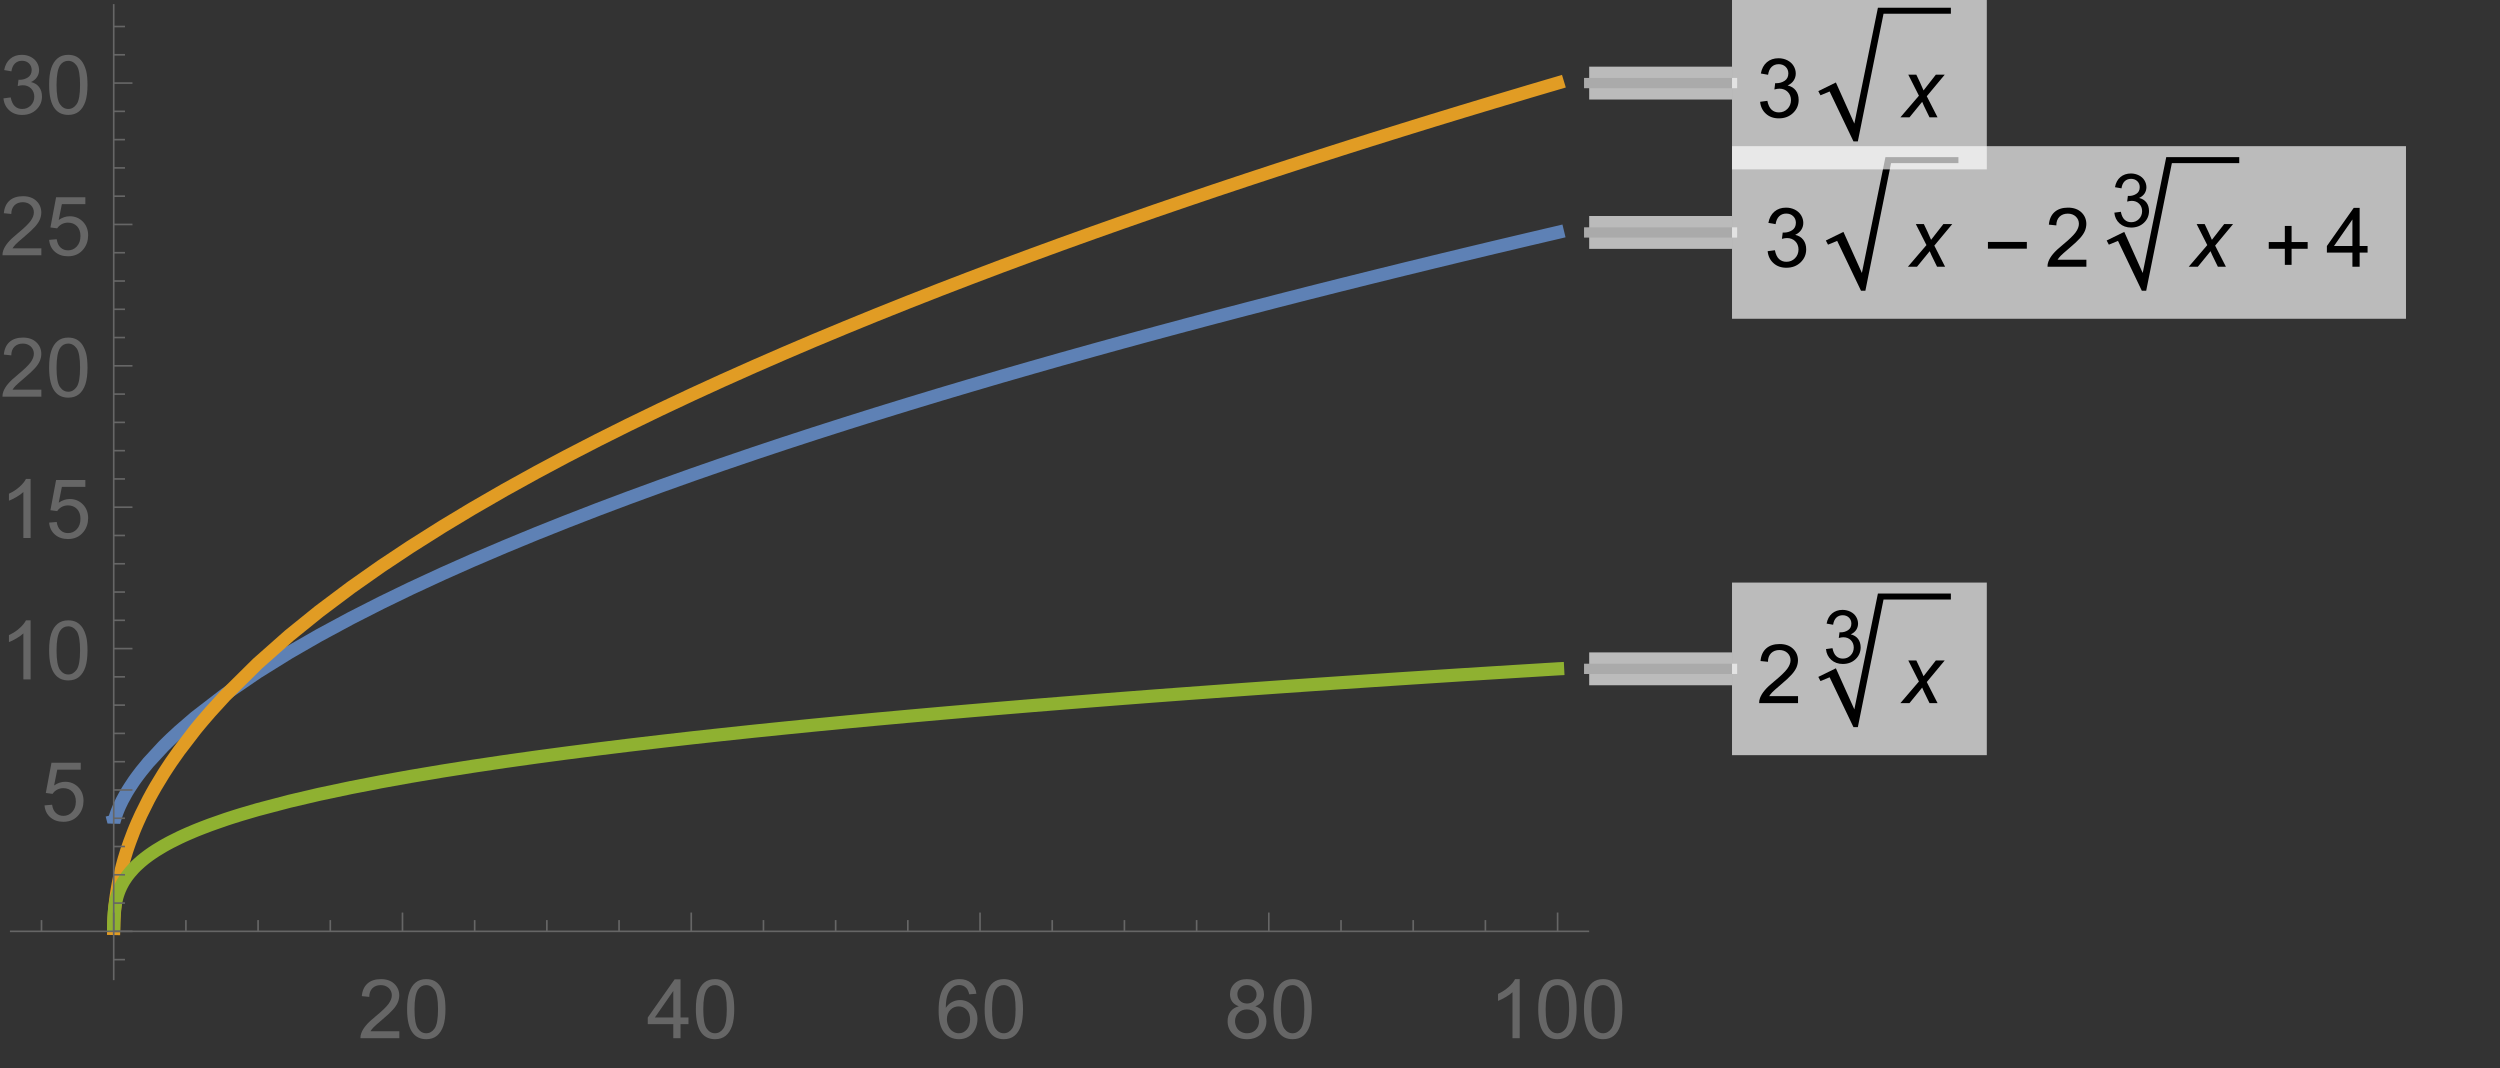 <?xml version="1.0" encoding="UTF-8"?>
<svg xmlns="http://www.w3.org/2000/svg" xmlns:xlink="http://www.w3.org/1999/xlink" width="365pt" height="156pt" viewBox="0 0 365 156" version="1.1">
<rect x="0" y="0" width="365" height="156" fill="#333333" stroke="none"/>
<defs>
<g>
<symbol overflow="visible" id="glyph0-0">
<path style="stroke:none;" d="M 1.5 0 L 1.5 -7.5 L 7.5 -7.5 L 7.5 0 Z M 1.688 -0.188 L 7.312 -0.188 L 7.312 -7.312 L 1.688 -7.312 Z M 1.688 -0.188 "/>
</symbol>
<symbol overflow="visible" id="glyph0-1">
<path style="stroke:none;" d="M 0.504 -2.266 L 1.559 -2.406 C 1.68 -1.809 1.883 -1.379 2.176 -1.113 C 2.465 -0.848 2.82 -0.715 3.242 -0.719 C 3.734 -0.715 4.152 -0.887 4.496 -1.234 C 4.832 -1.574 5.004 -2 5.008 -2.516 C 5.004 -2.996 4.848 -3.395 4.535 -3.711 C 4.219 -4.023 3.816 -4.184 3.328 -4.184 C 3.129 -4.184 2.879 -4.145 2.586 -4.066 L 2.703 -4.992 C 2.766 -4.984 2.824 -4.98 2.871 -4.98 C 3.32 -4.98 3.723 -5.098 4.086 -5.332 C 4.441 -5.566 4.621 -5.926 4.625 -6.414 C 4.621 -6.801 4.492 -7.121 4.23 -7.375 C 3.965 -7.629 3.625 -7.758 3.219 -7.758 C 2.805 -7.758 2.465 -7.629 2.191 -7.371 C 1.918 -7.113 1.742 -6.727 1.664 -6.211 L 0.609 -6.398 C 0.738 -7.105 1.031 -7.652 1.488 -8.043 C 1.941 -8.43 2.508 -8.625 3.195 -8.625 C 3.66 -8.625 4.094 -8.523 4.488 -8.324 C 4.879 -8.121 5.18 -7.848 5.391 -7.5 C 5.602 -7.148 5.707 -6.777 5.707 -6.391 C 5.707 -6.02 5.605 -5.684 5.406 -5.379 C 5.207 -5.074 4.914 -4.832 4.523 -4.652 C 5.031 -4.535 5.426 -4.289 5.707 -3.922 C 5.988 -3.547 6.129 -3.086 6.129 -2.539 C 6.129 -1.785 5.855 -1.148 5.309 -0.629 C 4.762 -0.105 4.07 0.152 3.234 0.152 C 2.477 0.152 1.848 -0.07 1.355 -0.52 C 0.855 -0.969 0.574 -1.551 0.504 -2.266 Z M 0.504 -2.266 "/>
</symbol>
<symbol overflow="visible" id="glyph0-2">
<path style="stroke:none;" d="M 6.039 -1.016 L 6.039 0 L 0.363 0 C 0.355 -0.254 0.395 -0.496 0.484 -0.734 C 0.629 -1.117 0.859 -1.5 1.18 -1.875 C 1.492 -2.25 1.953 -2.684 2.562 -3.176 C 3.492 -3.941 4.125 -4.547 4.453 -4.992 C 4.781 -5.438 4.945 -5.859 4.945 -6.266 C 4.945 -6.68 4.793 -7.031 4.496 -7.32 C 4.191 -7.602 3.805 -7.746 3.328 -7.75 C 2.82 -7.746 2.414 -7.594 2.109 -7.293 C 1.805 -6.984 1.648 -6.562 1.648 -6.031 L 0.562 -6.141 C 0.633 -6.945 0.91 -7.559 1.398 -7.988 C 1.879 -8.41 2.531 -8.625 3.352 -8.625 C 4.172 -8.625 4.824 -8.395 5.309 -7.938 C 5.789 -7.48 6.027 -6.914 6.031 -6.242 C 6.027 -5.895 5.957 -5.559 5.82 -5.227 C 5.676 -4.891 5.441 -4.539 5.117 -4.176 C 4.789 -3.805 4.25 -3.301 3.492 -2.664 C 2.859 -2.129 2.453 -1.77 2.273 -1.582 C 2.094 -1.395 1.945 -1.203 1.828 -1.016 Z M 6.039 -1.016 "/>
</symbol>
<symbol overflow="visible" id="glyph0-3">
<path style="stroke:none;" d="M 3.879 0 L 3.879 -2.055 L 0.152 -2.055 L 0.152 -3.023 L 4.07 -8.59 L 4.934 -8.59 L 4.934 -3.023 L 6.094 -3.023 L 6.094 -2.055 L 4.934 -2.055 L 4.934 0 Z M 3.879 -3.023 L 3.879 -6.898 L 1.188 -3.023 Z M 3.879 -3.023 "/>
</symbol>
<symbol overflow="visible" id="glyph0-4">
<path style="stroke:none;" d="M 0.5 -4.234 C 0.496 -5.246 0.602 -6.062 0.812 -6.688 C 1.02 -7.305 1.328 -7.785 1.742 -8.121 C 2.148 -8.457 2.668 -8.625 3.297 -8.625 C 3.758 -8.625 4.164 -8.531 4.512 -8.348 C 4.855 -8.16 5.141 -7.891 5.371 -7.543 C 5.594 -7.191 5.773 -6.766 5.906 -6.266 C 6.035 -5.762 6.098 -5.086 6.102 -4.234 C 6.098 -3.227 5.996 -2.414 5.789 -1.797 C 5.578 -1.176 5.266 -0.695 4.859 -0.359 C 4.445 -0.02 3.926 0.145 3.297 0.148 C 2.465 0.145 1.816 -0.148 1.348 -0.742 C 0.781 -1.457 0.496 -2.621 0.5 -4.234 Z M 1.582 -4.234 C 1.582 -2.824 1.746 -1.887 2.074 -1.418 C 2.402 -0.949 2.809 -0.715 3.297 -0.719 C 3.777 -0.715 4.184 -0.949 4.52 -1.422 C 4.848 -1.887 5.016 -2.824 5.016 -4.234 C 5.016 -5.648 4.848 -6.59 4.52 -7.055 C 4.184 -7.516 3.773 -7.746 3.289 -7.75 C 2.801 -7.746 2.414 -7.543 2.125 -7.137 C 1.762 -6.613 1.582 -5.645 1.582 -4.234 Z M 1.582 -4.234 "/>
</symbol>
<symbol overflow="visible" id="glyph0-5">
<path style="stroke:none;" d="M 5.969 -6.484 L 4.922 -6.406 C 4.828 -6.812 4.695 -7.113 4.523 -7.305 C 4.234 -7.605 3.883 -7.758 3.469 -7.758 C 3.133 -7.758 2.836 -7.664 2.586 -7.477 C 2.25 -7.234 1.988 -6.879 1.797 -6.414 C 1.605 -5.949 1.508 -5.289 1.5 -4.43 C 1.754 -4.812 2.062 -5.098 2.434 -5.289 C 2.797 -5.473 3.184 -5.566 3.586 -5.57 C 4.289 -5.566 4.887 -5.309 5.383 -4.793 C 5.875 -4.277 6.121 -3.609 6.125 -2.789 C 6.121 -2.25 6.004 -1.746 5.773 -1.285 C 5.539 -0.82 5.223 -0.469 4.816 -0.223 C 4.41 0.023 3.949 0.145 3.434 0.148 C 2.555 0.145 1.836 -0.176 1.285 -0.82 C 0.727 -1.469 0.449 -2.535 0.453 -4.02 C 0.449 -5.676 0.758 -6.883 1.371 -7.641 C 1.902 -8.297 2.621 -8.625 3.531 -8.625 C 4.207 -8.625 4.762 -8.434 5.195 -8.055 C 5.625 -7.676 5.883 -7.152 5.969 -6.484 Z M 1.664 -2.781 C 1.664 -2.418 1.738 -2.07 1.895 -1.738 C 2.043 -1.406 2.262 -1.152 2.543 -0.98 C 2.82 -0.801 3.109 -0.715 3.414 -0.719 C 3.859 -0.715 4.242 -0.895 4.566 -1.258 C 4.883 -1.613 5.043 -2.102 5.047 -2.727 C 5.043 -3.316 4.887 -3.785 4.57 -4.129 C 4.25 -4.469 3.852 -4.641 3.375 -4.641 C 2.898 -4.641 2.492 -4.469 2.16 -4.129 C 1.828 -3.785 1.664 -3.336 1.664 -2.781 Z M 1.664 -2.781 "/>
</symbol>
<symbol overflow="visible" id="glyph0-6">
<path style="stroke:none;" d="M 2.121 -4.656 C 1.684 -4.816 1.359 -5.047 1.148 -5.344 C 0.938 -5.641 0.832 -5.996 0.832 -6.41 C 0.832 -7.035 1.055 -7.559 1.504 -7.984 C 1.953 -8.41 2.551 -8.625 3.297 -8.625 C 4.043 -8.625 4.648 -8.406 5.109 -7.973 C 5.566 -7.535 5.793 -7.004 5.797 -6.383 C 5.793 -5.977 5.688 -5.629 5.48 -5.34 C 5.27 -5.043 4.953 -4.816 4.531 -4.656 C 5.055 -4.48 5.457 -4.203 5.734 -3.824 C 6.008 -3.438 6.145 -2.98 6.148 -2.453 C 6.145 -1.715 5.887 -1.098 5.367 -0.602 C 4.844 -0.102 4.16 0.145 3.316 0.148 C 2.469 0.145 1.785 -0.102 1.266 -0.605 C 0.742 -1.105 0.48 -1.734 0.484 -2.484 C 0.48 -3.039 0.621 -3.504 0.91 -3.887 C 1.191 -4.262 1.598 -4.52 2.121 -4.656 Z M 1.91 -6.445 C 1.91 -6.039 2.039 -5.707 2.301 -5.449 C 2.562 -5.191 2.902 -5.062 3.32 -5.062 C 3.723 -5.062 4.055 -5.188 4.32 -5.445 C 4.578 -5.695 4.711 -6.012 4.711 -6.387 C 4.711 -6.773 4.574 -7.098 4.309 -7.363 C 4.035 -7.625 3.703 -7.758 3.312 -7.758 C 2.906 -7.758 2.574 -7.629 2.309 -7.371 C 2.043 -7.113 1.91 -6.805 1.91 -6.445 Z M 1.57 -2.477 C 1.57 -2.176 1.641 -1.887 1.785 -1.605 C 1.926 -1.324 2.137 -1.105 2.422 -0.949 C 2.699 -0.793 3.004 -0.715 3.328 -0.719 C 3.832 -0.715 4.246 -0.879 4.578 -1.207 C 4.902 -1.531 5.066 -1.941 5.07 -2.445 C 5.066 -2.945 4.898 -3.367 4.562 -3.703 C 4.223 -4.035 3.801 -4.199 3.293 -4.203 C 2.793 -4.199 2.379 -4.035 2.059 -3.711 C 1.73 -3.379 1.57 -2.969 1.57 -2.477 Z M 1.57 -2.477 "/>
</symbol>
<symbol overflow="visible" id="glyph0-7">
<path style="stroke:none;" d="M 4.469 0 L 3.414 0 L 3.414 -6.719 C 3.16 -6.477 2.828 -6.234 2.414 -5.996 C 2 -5.75 1.629 -5.57 1.305 -5.449 L 1.305 -6.469 C 1.895 -6.742 2.41 -7.078 2.852 -7.477 C 3.293 -7.871 3.605 -8.254 3.789 -8.625 L 4.469 -8.625 Z M 4.469 0 "/>
</symbol>
<symbol overflow="visible" id="glyph0-8">
<path style="stroke:none;" d="M 0.5 -2.25 L 1.605 -2.344 C 1.684 -1.805 1.871 -1.398 2.176 -1.125 C 2.473 -0.852 2.836 -0.715 3.258 -0.719 C 3.766 -0.715 4.195 -0.906 4.547 -1.293 C 4.898 -1.672 5.074 -2.18 5.074 -2.82 C 5.074 -3.414 4.902 -3.891 4.566 -4.242 C 4.227 -4.59 3.785 -4.762 3.242 -4.766 C 2.898 -4.762 2.594 -4.684 2.32 -4.531 C 2.047 -4.375 1.832 -4.176 1.676 -3.93 L 0.688 -4.062 L 1.516 -8.473 L 5.789 -8.473 L 5.789 -7.465 L 2.359 -7.465 L 1.898 -5.156 C 2.414 -5.516 2.953 -5.695 3.523 -5.695 C 4.27 -5.695 4.902 -5.434 5.422 -4.914 C 5.934 -4.395 6.191 -3.727 6.195 -2.914 C 6.191 -2.133 5.965 -1.461 5.516 -0.898 C 4.961 -0.199 4.211 0.145 3.258 0.148 C 2.477 0.145 1.836 -0.07 1.344 -0.508 C 0.844 -0.941 0.562 -1.523 0.5 -2.25 Z M 0.5 -2.25 "/>
</symbol>
<symbol overflow="visible" id="glyph1-0">
<path style="stroke:none;" d="M 1.5 0 L 1.5 -7.5 L 7.5 -7.5 L 7.5 0 Z M 1.688 -0.188 L 7.312 -0.188 L 7.312 -7.312 L 1.688 -7.312 Z M 1.688 -0.188 "/>
</symbol>
<symbol overflow="visible" id="glyph1-1">
<path style="stroke:none;" d="M -0.016 0 L 2.688 -3.156 L 1.137 -6.223 L 2.309 -6.223 L 2.836 -5.117 C 3.031 -4.695 3.207 -4.301 3.363 -3.926 L 5.156 -6.223 L 6.453 -6.223 L 3.836 -3.078 L 5.406 0 L 4.234 0 L 3.617 -1.266 C 3.477 -1.535 3.328 -1.867 3.164 -2.266 L 1.312 0 Z M -0.016 0 "/>
</symbol>
<symbol overflow="visible" id="glyph2-0">
<path style="stroke:none;" d="M 0.75 0 L 0.75 -9.598 L 5.25 -9.598 L 5.25 0 Z M 1.5 -0.75 L 4.5 -0.75 L 4.5 -8.848 L 1.5 -8.848 Z M 1.5 -0.75 "/>
</symbol>
<symbol overflow="visible" id="glyph2-1">
<path style="stroke:none;" d="M 6.344 -2.633 L 0.664 -2.633 L 0.664 -3.617 L 6.344 -3.617 Z M 6.344 -2.633 "/>
</symbol>
<symbol overflow="visible" id="glyph2-2">
<path style="stroke:none;" d="M 6.344 -2.617 L 3.996 -2.617 L 3.996 -0.27 L 3.012 -0.27 L 3.012 -2.617 L 0.664 -2.617 L 0.664 -3.602 L 3.012 -3.602 L 3.012 -5.953 L 3.996 -5.953 L 3.996 -3.602 L 6.344 -3.602 Z M 6.344 -2.617 "/>
</symbol>
<symbol overflow="visible" id="glyph3-0">
<path style="stroke:none;" d="M 1.352 0 L 1.352 -6.75 L 6.75 -6.75 L 6.75 0 Z M 1.52 -0.168 L 6.582 -0.168 L 6.582 -6.582 L 1.52 -6.582 Z M 1.52 -0.168 "/>
</symbol>
<symbol overflow="visible" id="glyph3-1">
<path style="stroke:none;" d="M 0.453 -2.039 L 1.402 -2.168 C 1.508 -1.629 1.695 -1.238 1.957 -1.004 C 2.219 -0.762 2.539 -0.645 2.918 -0.648 C 3.363 -0.645 3.738 -0.801 4.047 -1.113 C 4.352 -1.422 4.504 -1.805 4.508 -2.262 C 4.504 -2.699 4.363 -3.059 4.082 -3.34 C 3.797 -3.621 3.434 -3.762 2.996 -3.766 C 2.812 -3.762 2.59 -3.727 2.324 -3.66 L 2.43 -4.492 C 2.492 -4.48 2.543 -4.477 2.582 -4.48 C 2.984 -4.477 3.348 -4.582 3.676 -4.797 C 3.996 -5.004 4.16 -5.328 4.16 -5.773 C 4.16 -6.117 4.039 -6.406 3.805 -6.637 C 3.566 -6.863 3.266 -6.977 2.895 -6.98 C 2.523 -6.977 2.215 -6.863 1.969 -6.633 C 1.723 -6.398 1.562 -6.051 1.496 -5.59 L 0.547 -5.758 C 0.66 -6.395 0.926 -6.887 1.34 -7.238 C 1.75 -7.582 2.262 -7.758 2.875 -7.762 C 3.293 -7.758 3.68 -7.668 4.039 -7.488 C 4.391 -7.309 4.664 -7.062 4.852 -6.75 C 5.039 -6.438 5.133 -6.105 5.137 -5.754 C 5.133 -5.418 5.043 -5.113 4.867 -4.84 C 4.684 -4.566 4.418 -4.348 4.07 -4.188 C 4.527 -4.078 4.883 -3.859 5.137 -3.527 C 5.387 -3.195 5.512 -2.781 5.516 -2.285 C 5.512 -1.605 5.266 -1.031 4.777 -0.566 C 4.281 -0.098 3.66 0.133 2.91 0.137 C 2.23 0.133 1.668 -0.066 1.219 -0.469 C 0.77 -0.871 0.512 -1.395 0.453 -2.039 Z M 0.453 -2.039 "/>
</symbol>
</g>
</defs>
<g id="surface16">
<path style="fill:none;stroke-width:1.92;stroke-linecap:square;stroke-linejoin:miter;stroke:rgb(36.841%,50.677%,70.979%);stroke-opacity:1;stroke-miterlimit:3.25;" d="M 95.602 125.906 L 95.625 125.996 L 95.695 125.773 L 95.766 125.535 L 95.832 125.309 L 95.902 125.098 L 96.039 124.707 L 96.109 124.523 L 96.176 124.348 L 96.312 124.012 L 96.383 123.852 L 96.449 123.695 L 96.59 123.398 L 96.863 122.836 L 97.414 121.828 L 97.48 121.711 L 97.551 121.594 L 97.688 121.367 L 97.965 120.93 L 98.512 120.102 L 98.578 120.004 L 98.648 119.91 L 98.781 119.719 L 99.051 119.348 L 99.59 118.637 L 100.668 117.32 L 102.824 114.984 L 102.898 114.91 L 102.969 114.836 L 103.117 114.691 L 103.41 114.402 L 103.992 113.836 L 105.164 112.754 L 107.5 110.738 L 111.867 107.375 L 116.598 104.141 L 121.242 101.258 L 125.574 98.766 L 130.273 96.234 L 134.656 94.004 L 138.957 91.918 L 143.621 89.758 L 147.973 87.824 L 152.691 85.809 L 157.324 83.895 L 161.645 82.172 L 166.328 80.355 L 170.699 78.711 L 175.441 76.973 L 180.09 75.312 L 184.43 73.801 L 189.137 72.195 L 193.531 70.73 L 197.836 69.324 L 202.512 67.828 L 206.871 66.457 L 211.598 65 L 216.234 63.594 L 220.562 62.305 L 225.254 60.926 L 229.637 59.664 L 233.93 58.441 L 238.59 57.137 L 242.938 55.934 L 247.652 54.652 L 252.051 53.469 L 256.367 52.324 L 261.047 51.098 L 265.414 49.965 L 270.148 48.754 L 274.797 47.582 L 279.133 46.5 L 283.832 45.34 L 288.223 44.266 L 292.523 43.227 L 297.191 42.109 L 301.547 41.078 L 301.621 41.062 L 301.699 41.043 L 301.852 41.008 L 302.152 40.934 L 302.762 40.793 L 303.977 40.508 L 304.055 40.488 L 304.129 40.473 L 304.281 40.438 L 304.586 40.363 L 305.191 40.223 L 305.27 40.203 L 305.344 40.188 L 305.801 40.082 L 305.875 40.062 L 305.953 40.047 L 306.105 40.008 L 306.18 39.992 L 306.258 39.973 L 306.332 39.957 L 306.41 39.938 " transform="matrix(1,0,0,1,-79,-6)"/>
<path style="fill:none;stroke-width:1.92;stroke-linecap:square;stroke-linejoin:miter;stroke:rgb(88.071%,61.104%,14.204%);stroke-opacity:1;stroke-miterlimit:3.25;" d="M 95.602 141.559 L 95.625 140.59 L 95.695 139.344 L 95.766 138.523 L 95.832 137.863 L 95.902 137.293 L 95.969 136.789 L 96.039 136.324 L 96.109 135.898 L 96.176 135.5 L 96.312 134.77 L 96.383 134.43 L 96.449 134.105 L 96.59 133.496 L 96.863 132.387 L 96.934 132.133 L 97 131.879 L 97.137 131.398 L 97.414 130.492 L 97.48 130.273 L 97.688 129.652 L 97.965 128.863 L 98.512 127.418 L 98.578 127.25 L 98.648 127.086 L 98.781 126.762 L 99.051 126.129 L 99.59 124.938 L 100.668 122.773 L 100.734 122.645 L 100.805 122.52 L 100.938 122.27 L 101.207 121.777 L 101.746 120.828 L 102.824 119.051 L 102.898 118.934 L 102.969 118.82 L 103.117 118.59 L 103.41 118.141 L 103.992 117.262 L 105.164 115.598 L 107.5 112.551 L 107.57 112.465 L 107.637 112.379 L 107.773 112.215 L 108.047 111.883 L 108.594 111.23 L 109.684 109.965 L 111.867 107.574 L 116.598 102.891 L 121.242 98.781 L 125.574 95.277 L 130.273 91.75 L 134.656 88.668 L 138.957 85.812 L 143.621 82.867 L 147.973 80.246 L 152.691 77.523 L 157.324 74.961 L 161.645 72.656 L 166.328 70.238 L 170.699 68.055 L 175.441 65.758 L 180.09 63.57 L 184.43 61.582 L 189.137 59.48 L 193.531 57.566 L 197.836 55.727 L 202.512 53.781 L 206.871 52 L 211.598 50.109 L 216.234 48.289 L 220.562 46.625 L 225.254 44.848 L 229.637 43.223 L 233.93 41.652 L 238.59 39.977 L 242.938 38.438 L 247.652 36.793 L 252.051 35.285 L 256.367 33.82 L 261.047 32.258 L 265.414 30.82 L 270.148 29.281 L 274.797 27.793 L 279.133 26.418 L 283.832 24.949 L 288.223 23.59 L 292.523 22.277 L 297.191 20.867 L 301.547 19.566 L 301.621 19.543 L 301.699 19.52 L 301.852 19.477 L 302.152 19.383 L 302.762 19.203 L 303.977 18.844 L 304.055 18.824 L 304.129 18.801 L 304.281 18.754 L 304.586 18.664 L 305.191 18.484 L 305.27 18.465 L 305.344 18.441 L 305.496 18.398 L 305.801 18.309 L 305.875 18.285 L 305.953 18.262 L 306.105 18.219 L 306.18 18.195 L 306.258 18.172 L 306.332 18.152 L 306.41 18.129 " transform="matrix(1,0,0,1,-79,-6)"/>
<path style="fill:none;stroke-width:1.92;stroke-linecap:square;stroke-linejoin:miter;stroke:rgb(56.017%,69.156%,19.489%);stroke-opacity:1;stroke-miterlimit:3.25;" d="M 95.602 141.113 L 95.625 140.059 L 95.695 139.035 L 95.766 138.453 L 95.832 138.016 L 95.902 137.66 L 95.969 137.352 L 96.039 137.082 L 96.109 136.84 L 96.176 136.617 L 96.312 136.223 L 96.383 136.043 L 96.449 135.875 L 96.59 135.562 L 96.656 135.418 L 96.727 135.277 L 96.863 135.016 L 96.934 134.891 L 97 134.77 L 97.137 134.543 L 97.414 134.125 L 97.48 134.027 L 97.551 133.93 L 97.688 133.746 L 97.965 133.398 L 98.512 132.781 L 98.578 132.711 L 98.648 132.641 L 98.781 132.504 L 99.051 132.246 L 99.59 131.762 L 99.656 131.707 L 99.727 131.648 L 99.859 131.539 L 100.129 131.32 L 100.668 130.914 L 100.734 130.867 L 100.805 130.816 L 100.938 130.723 L 101.207 130.535 L 101.746 130.18 L 102.824 129.527 L 102.898 129.484 L 102.969 129.445 L 103.117 129.363 L 103.41 129.199 L 103.992 128.891 L 105.164 128.309 L 105.234 128.273 L 105.309 128.238 L 105.457 128.172 L 105.746 128.035 L 106.332 127.773 L 107.5 127.273 L 107.57 127.246 L 107.637 127.219 L 108.047 127.055 L 108.594 126.84 L 109.684 126.426 L 111.867 125.66 L 111.941 125.637 L 112.016 125.609 L 112.164 125.562 L 112.457 125.465 L 113.051 125.273 L 114.23 124.906 L 116.598 124.211 L 121.242 122.988 L 125.574 121.973 L 130.273 120.98 L 134.656 120.129 L 138.957 119.355 L 143.621 118.57 L 147.973 117.883 L 152.691 117.18 L 157.324 116.527 L 161.645 115.949 L 166.328 115.348 L 170.699 114.809 L 175.441 114.25 L 180.09 113.719 L 184.43 113.246 L 189.137 112.746 L 193.531 112.297 L 197.836 111.867 L 202.512 111.414 L 206.871 111.004 L 211.598 110.574 L 216.234 110.16 L 220.562 109.785 L 225.254 109.387 L 229.637 109.023 L 233.93 108.676 L 238.59 108.305 L 242.938 107.965 L 247.652 107.605 L 252.051 107.277 L 256.367 106.961 L 261.047 106.625 L 265.414 106.316 L 270.148 105.988 L 274.797 105.672 L 279.133 105.383 L 283.832 105.074 L 288.223 104.789 L 292.523 104.512 L 297.191 104.219 L 301.547 103.949 L 301.621 103.945 L 301.699 103.941 L 301.852 103.93 L 302.152 103.914 L 302.762 103.875 L 303.977 103.801 L 304.055 103.797 L 304.129 103.793 L 304.281 103.781 L 304.586 103.762 L 305.191 103.727 L 305.27 103.723 L 305.344 103.719 L 305.496 103.707 L 305.801 103.691 L 305.875 103.684 L 305.953 103.68 L 306.105 103.672 L 306.18 103.668 L 306.258 103.66 L 306.332 103.656 L 306.41 103.652 " transform="matrix(1,0,0,1,-79,-6)"/>
<path style="fill:none;stroke-width:4.8;stroke-linecap:butt;stroke-linejoin:round;stroke:rgb(99.998%,99.998%,99.998%);stroke-opacity:0.667;stroke-miterlimit:3.25;" d="M 311.02 39.938 L 331.875 39.938 " transform="matrix(1,0,0,1,-79,-6)"/>
<path style="fill:none;stroke-width:1.5;stroke-linecap:square;stroke-linejoin:miter;stroke:rgb(66.666%,66.666%,66.666%);stroke-opacity:1;stroke-miterlimit:3.25;" d="M 311.02 39.938 L 331.875 39.938 " transform="matrix(1,0,0,1,-79,-6)"/>
<path style=" stroke:none;fill-rule:nonzero;fill:rgb(99.998%,99.998%,99.998%);fill-opacity:0.667;" d="M 351.273 21.34 L 351.273 46.539 L 252.875 46.539 L 252.875 21.34 Z M 351.273 21.34 "/>
<g style="fill:rgb(0%,0%,0%);fill-opacity:1;">
  <use xlink:href="#glyph0-1" x="257.574" y="38.939"/>
</g>
<path style=" stroke:none;fill-rule:evenodd;fill:rgb(0%,0%,0%);fill-opacity:1;" d="M 277.016 22.938 L 275.273 22.938 L 271.836 39.855 L 269.141 33.855 L 266.574 35.113 L 266.891 35.723 L 268.227 35.168 L 271.707 42.449 L 272.344 42.449 L 276.094 23.816 L 285.93 23.816 L 285.93 22.938 Z M 277.016 22.938 "/>
<g style="fill:rgb(0%,0%,0%);fill-opacity:1;">
  <use xlink:href="#glyph1-1" x="278.574" y="38.939"/>
</g>
<g style="fill:rgb(0%,0%,0%);fill-opacity:1;">
  <use xlink:href="#glyph2-1" x="289.574" y="38.939"/>
</g>
<g style="fill:rgb(0%,0%,0%);fill-opacity:1;">
  <use xlink:href="#glyph0-2" x="298.574" y="38.939"/>
</g>
<path style=" stroke:none;fill-rule:evenodd;fill:rgb(0%,0%,0%);fill-opacity:1;" d="M 318.016 22.938 L 316.273 22.938 L 312.836 39.855 L 310.141 33.855 L 307.574 35.113 L 307.891 35.723 L 309.227 35.168 L 312.707 42.449 L 313.344 42.449 L 317.094 23.816 L 326.93 23.816 L 326.93 22.938 Z M 318.016 22.938 "/>
<g style="fill:rgb(0%,0%,0%);fill-opacity:1;">
  <use xlink:href="#glyph1-1" x="319.574" y="38.939"/>
</g>
<g style="fill:rgb(0%,0%,0%);fill-opacity:1;">
  <use xlink:href="#glyph3-1" x="308.24" y="33.089"/>
</g>
<g style="fill:rgb(0%,0%,0%);fill-opacity:1;">
  <use xlink:href="#glyph2-2" x="330.574" y="38.939"/>
</g>
<g style="fill:rgb(0%,0%,0%);fill-opacity:1;">
  <use xlink:href="#glyph0-3" x="339.574" y="38.939"/>
</g>
<path style="fill:none;stroke-width:4.8;stroke-linecap:butt;stroke-linejoin:round;stroke:rgb(99.998%,99.998%,99.998%);stroke-opacity:0.667;stroke-miterlimit:3.25;" d="M 311.02 18.129 L 331.875 18.129 " transform="matrix(1,0,0,1,-79,-6)"/>
<path style="fill:none;stroke-width:1.5;stroke-linecap:square;stroke-linejoin:miter;stroke:rgb(66.666%,66.666%,66.666%);stroke-opacity:1;stroke-miterlimit:3.25;" d="M 311.02 18.129 L 331.875 18.129 " transform="matrix(1,0,0,1,-79,-6)"/>
<path style=" stroke:none;fill-rule:nonzero;fill:rgb(99.998%,99.998%,99.998%);fill-opacity:0.667;" d="M 290.074 -0.473 L 290.074 24.73 L 252.875 24.73 L 252.875 -0.473 Z M 290.074 -0.473 "/>
<g style="fill:rgb(0%,0%,0%);fill-opacity:1;">
  <use xlink:href="#glyph0-1" x="256.474" y="17.129"/>
</g>
<path style=" stroke:none;fill-rule:evenodd;fill:rgb(0%,0%,0%);fill-opacity:1;" d="M 275.914 1.129 L 274.176 1.129 L 270.734 18.043 L 268.039 12.043 L 265.473 13.305 L 265.789 13.914 L 267.125 13.355 L 270.605 20.641 L 271.246 20.641 L 274.996 2.008 L 284.828 2.008 L 284.828 1.129 Z M 275.914 1.129 "/>
<g style="fill:rgb(0%,0%,0%);fill-opacity:1;">
  <use xlink:href="#glyph1-1" x="277.474" y="17.129"/>
</g>
<path style="fill:none;stroke-width:4.8;stroke-linecap:butt;stroke-linejoin:round;stroke:rgb(99.998%,99.998%,99.998%);stroke-opacity:0.667;stroke-miterlimit:3.25;" d="M 311.02 103.652 L 331.875 103.652 " transform="matrix(1,0,0,1,-79,-6)"/>
<path style="fill:none;stroke-width:1.5;stroke-linecap:square;stroke-linejoin:miter;stroke:rgb(66.666%,66.666%,66.666%);stroke-opacity:1;stroke-miterlimit:3.25;" d="M 311.02 103.652 L 331.875 103.652 " transform="matrix(1,0,0,1,-79,-6)"/>
<path style=" stroke:none;fill-rule:nonzero;fill:rgb(99.998%,99.998%,99.998%);fill-opacity:0.667;" d="M 290.074 85.055 L 290.074 110.254 L 252.875 110.254 L 252.875 85.055 Z M 290.074 85.055 "/>
<g style="fill:rgb(0%,0%,0%);fill-opacity:1;">
  <use xlink:href="#glyph0-2" x="256.474" y="102.653"/>
</g>
<path style=" stroke:none;fill-rule:evenodd;fill:rgb(0%,0%,0%);fill-opacity:1;" d="M 275.914 86.652 L 274.176 86.652 L 270.734 103.57 L 268.039 97.57 L 265.473 98.828 L 265.789 99.438 L 267.125 98.883 L 270.605 106.164 L 271.246 106.164 L 274.996 87.531 L 284.828 87.531 L 284.828 86.652 Z M 275.914 86.652 "/>
<g style="fill:rgb(0%,0%,0%);fill-opacity:1;">
  <use xlink:href="#glyph1-1" x="277.474" y="102.653"/>
</g>
<g style="fill:rgb(0%,0%,0%);fill-opacity:1;">
  <use xlink:href="#glyph3-1" x="266.14" y="96.803"/>
</g>
<path style="fill:none;stroke-width:0.24;stroke-linecap:butt;stroke-linejoin:miter;stroke:rgb(39.999%,39.999%,39.999%);stroke-opacity:1;stroke-miterlimit:3.25;" d="M 85.059 141.977 L 85.059 140.332 " transform="matrix(1,0,0,1,-79,-6)"/>
<path style="fill:none;stroke-width:0.24;stroke-linecap:butt;stroke-linejoin:miter;stroke:rgb(39.999%,39.999%,39.999%);stroke-opacity:1;stroke-miterlimit:3.25;" d="M 95.602 141.977 L 95.602 139.234 " transform="matrix(1,0,0,1,-79,-6)"/>
<path style="fill:none;stroke-width:0.24;stroke-linecap:butt;stroke-linejoin:miter;stroke:rgb(39.999%,39.999%,39.999%);stroke-opacity:1;stroke-miterlimit:3.25;" d="M 106.141 141.977 L 106.141 140.332 " transform="matrix(1,0,0,1,-79,-6)"/>
<path style="fill:none;stroke-width:0.24;stroke-linecap:butt;stroke-linejoin:miter;stroke:rgb(39.999%,39.999%,39.999%);stroke-opacity:1;stroke-miterlimit:3.25;" d="M 116.68 141.977 L 116.68 140.332 " transform="matrix(1,0,0,1,-79,-6)"/>
<path style="fill:none;stroke-width:0.24;stroke-linecap:butt;stroke-linejoin:miter;stroke:rgb(39.999%,39.999%,39.999%);stroke-opacity:1;stroke-miterlimit:3.25;" d="M 127.223 141.977 L 127.223 140.332 " transform="matrix(1,0,0,1,-79,-6)"/>
<path style="fill:none;stroke-width:0.24;stroke-linecap:butt;stroke-linejoin:miter;stroke:rgb(39.999%,39.999%,39.999%);stroke-opacity:1;stroke-miterlimit:3.25;" d="M 137.762 141.977 L 137.762 139.234 " transform="matrix(1,0,0,1,-79,-6)"/>
<g style="fill:rgb(39.999%,39.999%,39.999%);fill-opacity:1;">
  <use xlink:href="#glyph0-2" x="52.262" y="151.576"/>
  <use xlink:href="#glyph0-4" x="58.936" y="151.576"/>
</g>
<path style="fill:none;stroke-width:0.24;stroke-linecap:butt;stroke-linejoin:miter;stroke:rgb(39.999%,39.999%,39.999%);stroke-opacity:1;stroke-miterlimit:3.25;" d="M 148.301 141.977 L 148.301 140.332 " transform="matrix(1,0,0,1,-79,-6)"/>
<path style="fill:none;stroke-width:0.24;stroke-linecap:butt;stroke-linejoin:miter;stroke:rgb(39.999%,39.999%,39.999%);stroke-opacity:1;stroke-miterlimit:3.25;" d="M 158.844 141.977 L 158.844 140.332 " transform="matrix(1,0,0,1,-79,-6)"/>
<path style="fill:none;stroke-width:0.24;stroke-linecap:butt;stroke-linejoin:miter;stroke:rgb(39.999%,39.999%,39.999%);stroke-opacity:1;stroke-miterlimit:3.25;" d="M 169.383 141.977 L 169.383 140.332 " transform="matrix(1,0,0,1,-79,-6)"/>
<path style="fill:none;stroke-width:0.24;stroke-linecap:butt;stroke-linejoin:miter;stroke:rgb(39.999%,39.999%,39.999%);stroke-opacity:1;stroke-miterlimit:3.25;" d="M 179.922 141.977 L 179.922 139.234 " transform="matrix(1,0,0,1,-79,-6)"/>
<g style="fill:rgb(39.999%,39.999%,39.999%);fill-opacity:1;">
  <use xlink:href="#glyph0-3" x="94.423" y="151.576"/>
  <use xlink:href="#glyph0-4" x="101.097" y="151.576"/>
</g>
<path style="fill:none;stroke-width:0.24;stroke-linecap:butt;stroke-linejoin:miter;stroke:rgb(39.999%,39.999%,39.999%);stroke-opacity:1;stroke-miterlimit:3.25;" d="M 190.465 141.977 L 190.465 140.332 " transform="matrix(1,0,0,1,-79,-6)"/>
<path style="fill:none;stroke-width:0.24;stroke-linecap:butt;stroke-linejoin:miter;stroke:rgb(39.999%,39.999%,39.999%);stroke-opacity:1;stroke-miterlimit:3.25;" d="M 201.004 141.977 L 201.004 140.332 " transform="matrix(1,0,0,1,-79,-6)"/>
<path style="fill:none;stroke-width:0.24;stroke-linecap:butt;stroke-linejoin:miter;stroke:rgb(39.999%,39.999%,39.999%);stroke-opacity:1;stroke-miterlimit:3.25;" d="M 211.543 141.977 L 211.543 140.332 " transform="matrix(1,0,0,1,-79,-6)"/>
<path style="fill:none;stroke-width:0.24;stroke-linecap:butt;stroke-linejoin:miter;stroke:rgb(39.999%,39.999%,39.999%);stroke-opacity:1;stroke-miterlimit:3.25;" d="M 222.086 141.977 L 222.086 139.234 " transform="matrix(1,0,0,1,-79,-6)"/>
<g style="fill:rgb(39.999%,39.999%,39.999%);fill-opacity:1;">
  <use xlink:href="#glyph0-5" x="136.585" y="151.576"/>
  <use xlink:href="#glyph0-4" x="143.259" y="151.576"/>
</g>
<path style="fill:none;stroke-width:0.24;stroke-linecap:butt;stroke-linejoin:miter;stroke:rgb(39.999%,39.999%,39.999%);stroke-opacity:1;stroke-miterlimit:3.25;" d="M 232.625 141.977 L 232.625 140.332 " transform="matrix(1,0,0,1,-79,-6)"/>
<path style="fill:none;stroke-width:0.24;stroke-linecap:butt;stroke-linejoin:miter;stroke:rgb(39.999%,39.999%,39.999%);stroke-opacity:1;stroke-miterlimit:3.25;" d="M 243.164 141.977 L 243.164 140.332 " transform="matrix(1,0,0,1,-79,-6)"/>
<path style="fill:none;stroke-width:0.24;stroke-linecap:butt;stroke-linejoin:miter;stroke:rgb(39.999%,39.999%,39.999%);stroke-opacity:1;stroke-miterlimit:3.25;" d="M 253.707 141.977 L 253.707 140.332 " transform="matrix(1,0,0,1,-79,-6)"/>
<path style="fill:none;stroke-width:0.24;stroke-linecap:butt;stroke-linejoin:miter;stroke:rgb(39.999%,39.999%,39.999%);stroke-opacity:1;stroke-miterlimit:3.25;" d="M 264.246 141.977 L 264.246 139.234 " transform="matrix(1,0,0,1,-79,-6)"/>
<g style="fill:rgb(39.999%,39.999%,39.999%);fill-opacity:1;">
  <use xlink:href="#glyph0-6" x="178.747" y="151.576"/>
  <use xlink:href="#glyph0-4" x="185.421" y="151.576"/>
</g>
<path style="fill:none;stroke-width:0.24;stroke-linecap:butt;stroke-linejoin:miter;stroke:rgb(39.999%,39.999%,39.999%);stroke-opacity:1;stroke-miterlimit:3.25;" d="M 274.789 141.977 L 274.789 140.332 " transform="matrix(1,0,0,1,-79,-6)"/>
<path style="fill:none;stroke-width:0.24;stroke-linecap:butt;stroke-linejoin:miter;stroke:rgb(39.999%,39.999%,39.999%);stroke-opacity:1;stroke-miterlimit:3.25;" d="M 285.328 141.977 L 285.328 140.332 " transform="matrix(1,0,0,1,-79,-6)"/>
<path style="fill:none;stroke-width:0.24;stroke-linecap:butt;stroke-linejoin:miter;stroke:rgb(39.999%,39.999%,39.999%);stroke-opacity:1;stroke-miterlimit:3.25;" d="M 295.867 141.977 L 295.867 140.332 " transform="matrix(1,0,0,1,-79,-6)"/>
<path style="fill:none;stroke-width:0.24;stroke-linecap:butt;stroke-linejoin:miter;stroke:rgb(39.999%,39.999%,39.999%);stroke-opacity:1;stroke-miterlimit:3.25;" d="M 306.41 141.977 L 306.41 139.234 " transform="matrix(1,0,0,1,-79,-6)"/>
<g style="fill:rgb(39.999%,39.999%,39.999%);fill-opacity:1;">
  <use xlink:href="#glyph0-7" x="217.409" y="151.576"/>
  <use xlink:href="#glyph0-4" x="224.082" y="151.576"/>
  <use xlink:href="#glyph0-4" x="230.756" y="151.576"/>
</g>
<path style="fill:none;stroke-width:0.24;stroke-linecap:butt;stroke-linejoin:miter;stroke:rgb(39.999%,39.999%,39.999%);stroke-opacity:1;stroke-miterlimit:3.25;" d="M 80.449 141.977 L 311.02 141.977 " transform="matrix(1,0,0,1,-79,-6)"/>
<path style="fill:none;stroke-width:0.24;stroke-linecap:butt;stroke-linejoin:miter;stroke:rgb(39.999%,39.999%,39.999%);stroke-opacity:1;stroke-miterlimit:3.25;" d="M 95.602 146.105 L 97.246 146.105 " transform="matrix(1,0,0,1,-79,-6)"/>
<path style="fill:none;stroke-width:0.24;stroke-linecap:butt;stroke-linejoin:miter;stroke:rgb(39.999%,39.999%,39.999%);stroke-opacity:1;stroke-miterlimit:3.25;" d="M 95.602 141.977 L 98.34 141.977 " transform="matrix(1,0,0,1,-79,-6)"/>
<path style="fill:none;stroke-width:0.24;stroke-linecap:butt;stroke-linejoin:miter;stroke:rgb(39.999%,39.999%,39.999%);stroke-opacity:1;stroke-miterlimit:3.25;" d="M 95.602 137.848 L 97.246 137.848 " transform="matrix(1,0,0,1,-79,-6)"/>
<path style="fill:none;stroke-width:0.24;stroke-linecap:butt;stroke-linejoin:miter;stroke:rgb(39.999%,39.999%,39.999%);stroke-opacity:1;stroke-miterlimit:3.25;" d="M 95.602 133.719 L 97.246 133.719 " transform="matrix(1,0,0,1,-79,-6)"/>
<path style="fill:none;stroke-width:0.24;stroke-linecap:butt;stroke-linejoin:miter;stroke:rgb(39.999%,39.999%,39.999%);stroke-opacity:1;stroke-miterlimit:3.25;" d="M 95.602 129.59 L 97.246 129.59 " transform="matrix(1,0,0,1,-79,-6)"/>
<path style="fill:none;stroke-width:0.24;stroke-linecap:butt;stroke-linejoin:miter;stroke:rgb(39.999%,39.999%,39.999%);stroke-opacity:1;stroke-miterlimit:3.25;" d="M 95.602 125.465 L 97.246 125.465 " transform="matrix(1,0,0,1,-79,-6)"/>
<path style="fill:none;stroke-width:0.24;stroke-linecap:butt;stroke-linejoin:miter;stroke:rgb(39.999%,39.999%,39.999%);stroke-opacity:1;stroke-miterlimit:3.25;" d="M 95.602 121.336 L 98.34 121.336 " transform="matrix(1,0,0,1,-79,-6)"/>
<g style="fill:rgb(39.999%,39.999%,39.999%);fill-opacity:1;">
  <use xlink:href="#glyph0-8" x="6" y="119.835"/>
</g>
<path style="fill:none;stroke-width:0.24;stroke-linecap:butt;stroke-linejoin:miter;stroke:rgb(39.999%,39.999%,39.999%);stroke-opacity:1;stroke-miterlimit:3.25;" d="M 95.602 117.207 L 97.246 117.207 " transform="matrix(1,0,0,1,-79,-6)"/>
<path style="fill:none;stroke-width:0.24;stroke-linecap:butt;stroke-linejoin:miter;stroke:rgb(39.999%,39.999%,39.999%);stroke-opacity:1;stroke-miterlimit:3.25;" d="M 95.602 113.078 L 97.246 113.078 " transform="matrix(1,0,0,1,-79,-6)"/>
<path style="fill:none;stroke-width:0.24;stroke-linecap:butt;stroke-linejoin:miter;stroke:rgb(39.999%,39.999%,39.999%);stroke-opacity:1;stroke-miterlimit:3.25;" d="M 95.602 108.949 L 97.246 108.949 " transform="matrix(1,0,0,1,-79,-6)"/>
<path style="fill:none;stroke-width:0.24;stroke-linecap:butt;stroke-linejoin:miter;stroke:rgb(39.999%,39.999%,39.999%);stroke-opacity:1;stroke-miterlimit:3.25;" d="M 95.602 104.82 L 97.246 104.82 " transform="matrix(1,0,0,1,-79,-6)"/>
<path style="fill:none;stroke-width:0.24;stroke-linecap:butt;stroke-linejoin:miter;stroke:rgb(39.999%,39.999%,39.999%);stroke-opacity:1;stroke-miterlimit:3.25;" d="M 95.602 100.695 L 98.34 100.695 " transform="matrix(1,0,0,1,-79,-6)"/>
<g style="fill:rgb(39.999%,39.999%,39.999%);fill-opacity:1;">
  <use xlink:href="#glyph0-7" x="0" y="99.194"/>
  <use xlink:href="#glyph0-4" x="6.674" y="99.194"/>
</g>
<path style="fill:none;stroke-width:0.24;stroke-linecap:butt;stroke-linejoin:miter;stroke:rgb(39.999%,39.999%,39.999%);stroke-opacity:1;stroke-miterlimit:3.25;" d="M 95.602 96.566 L 97.246 96.566 " transform="matrix(1,0,0,1,-79,-6)"/>
<path style="fill:none;stroke-width:0.24;stroke-linecap:butt;stroke-linejoin:miter;stroke:rgb(39.999%,39.999%,39.999%);stroke-opacity:1;stroke-miterlimit:3.25;" d="M 95.602 92.438 L 97.246 92.438 " transform="matrix(1,0,0,1,-79,-6)"/>
<path style="fill:none;stroke-width:0.24;stroke-linecap:butt;stroke-linejoin:miter;stroke:rgb(39.999%,39.999%,39.999%);stroke-opacity:1;stroke-miterlimit:3.25;" d="M 95.602 88.309 L 97.246 88.309 " transform="matrix(1,0,0,1,-79,-6)"/>
<path style="fill:none;stroke-width:0.24;stroke-linecap:butt;stroke-linejoin:miter;stroke:rgb(39.999%,39.999%,39.999%);stroke-opacity:1;stroke-miterlimit:3.25;" d="M 95.602 84.18 L 97.246 84.18 " transform="matrix(1,0,0,1,-79,-6)"/>
<path style="fill:none;stroke-width:0.24;stroke-linecap:butt;stroke-linejoin:miter;stroke:rgb(39.999%,39.999%,39.999%);stroke-opacity:1;stroke-miterlimit:3.25;" d="M 95.602 80.051 L 98.34 80.051 " transform="matrix(1,0,0,1,-79,-6)"/>
<g style="fill:rgb(39.999%,39.999%,39.999%);fill-opacity:1;">
  <use xlink:href="#glyph0-7" x="0" y="78.552"/>
  <use xlink:href="#glyph0-8" x="6.674" y="78.552"/>
</g>
<path style="fill:none;stroke-width:0.24;stroke-linecap:butt;stroke-linejoin:miter;stroke:rgb(39.999%,39.999%,39.999%);stroke-opacity:1;stroke-miterlimit:3.25;" d="M 95.602 75.926 L 97.246 75.926 " transform="matrix(1,0,0,1,-79,-6)"/>
<path style="fill:none;stroke-width:0.24;stroke-linecap:butt;stroke-linejoin:miter;stroke:rgb(39.999%,39.999%,39.999%);stroke-opacity:1;stroke-miterlimit:3.25;" d="M 95.602 71.797 L 97.246 71.797 " transform="matrix(1,0,0,1,-79,-6)"/>
<path style="fill:none;stroke-width:0.24;stroke-linecap:butt;stroke-linejoin:miter;stroke:rgb(39.999%,39.999%,39.999%);stroke-opacity:1;stroke-miterlimit:3.25;" d="M 95.602 67.668 L 97.246 67.668 " transform="matrix(1,0,0,1,-79,-6)"/>
<path style="fill:none;stroke-width:0.24;stroke-linecap:butt;stroke-linejoin:miter;stroke:rgb(39.999%,39.999%,39.999%);stroke-opacity:1;stroke-miterlimit:3.25;" d="M 95.602 63.539 L 97.246 63.539 " transform="matrix(1,0,0,1,-79,-6)"/>
<path style="fill:none;stroke-width:0.24;stroke-linecap:butt;stroke-linejoin:miter;stroke:rgb(39.999%,39.999%,39.999%);stroke-opacity:1;stroke-miterlimit:3.25;" d="M 95.602 59.41 L 98.34 59.41 " transform="matrix(1,0,0,1,-79,-6)"/>
<g style="fill:rgb(39.999%,39.999%,39.999%);fill-opacity:1;">
  <use xlink:href="#glyph0-2" x="0" y="57.911"/>
  <use xlink:href="#glyph0-4" x="6.674" y="57.911"/>
</g>
<path style="fill:none;stroke-width:0.24;stroke-linecap:butt;stroke-linejoin:miter;stroke:rgb(39.999%,39.999%,39.999%);stroke-opacity:1;stroke-miterlimit:3.25;" d="M 95.602 55.281 L 97.246 55.281 " transform="matrix(1,0,0,1,-79,-6)"/>
<path style="fill:none;stroke-width:0.24;stroke-linecap:butt;stroke-linejoin:miter;stroke:rgb(39.999%,39.999%,39.999%);stroke-opacity:1;stroke-miterlimit:3.25;" d="M 95.602 51.156 L 97.246 51.156 " transform="matrix(1,0,0,1,-79,-6)"/>
<path style="fill:none;stroke-width:0.24;stroke-linecap:butt;stroke-linejoin:miter;stroke:rgb(39.999%,39.999%,39.999%);stroke-opacity:1;stroke-miterlimit:3.25;" d="M 95.602 47.027 L 97.246 47.027 " transform="matrix(1,0,0,1,-79,-6)"/>
<path style="fill:none;stroke-width:0.24;stroke-linecap:butt;stroke-linejoin:miter;stroke:rgb(39.999%,39.999%,39.999%);stroke-opacity:1;stroke-miterlimit:3.25;" d="M 95.602 42.898 L 97.246 42.898 " transform="matrix(1,0,0,1,-79,-6)"/>
<path style="fill:none;stroke-width:0.24;stroke-linecap:butt;stroke-linejoin:miter;stroke:rgb(39.999%,39.999%,39.999%);stroke-opacity:1;stroke-miterlimit:3.25;" d="M 95.602 38.77 L 98.34 38.77 " transform="matrix(1,0,0,1,-79,-6)"/>
<g style="fill:rgb(39.999%,39.999%,39.999%);fill-opacity:1;">
  <use xlink:href="#glyph0-2" x="0" y="37.27"/>
  <use xlink:href="#glyph0-8" x="6.674" y="37.27"/>
</g>
<path style="fill:none;stroke-width:0.24;stroke-linecap:butt;stroke-linejoin:miter;stroke:rgb(39.999%,39.999%,39.999%);stroke-opacity:1;stroke-miterlimit:3.25;" d="M 95.602 34.641 L 97.246 34.641 " transform="matrix(1,0,0,1,-79,-6)"/>
<path style="fill:none;stroke-width:0.24;stroke-linecap:butt;stroke-linejoin:miter;stroke:rgb(39.999%,39.999%,39.999%);stroke-opacity:1;stroke-miterlimit:3.25;" d="M 95.602 30.512 L 97.246 30.512 " transform="matrix(1,0,0,1,-79,-6)"/>
<path style="fill:none;stroke-width:0.24;stroke-linecap:butt;stroke-linejoin:miter;stroke:rgb(39.999%,39.999%,39.999%);stroke-opacity:1;stroke-miterlimit:3.25;" d="M 95.602 26.387 L 97.246 26.387 " transform="matrix(1,0,0,1,-79,-6)"/>
<path style="fill:none;stroke-width:0.24;stroke-linecap:butt;stroke-linejoin:miter;stroke:rgb(39.999%,39.999%,39.999%);stroke-opacity:1;stroke-miterlimit:3.25;" d="M 95.602 22.258 L 97.246 22.258 " transform="matrix(1,0,0,1,-79,-6)"/>
<path style="fill:none;stroke-width:0.24;stroke-linecap:butt;stroke-linejoin:miter;stroke:rgb(39.999%,39.999%,39.999%);stroke-opacity:1;stroke-miterlimit:3.25;" d="M 95.602 18.129 L 98.34 18.129 " transform="matrix(1,0,0,1,-79,-6)"/>
<g style="fill:rgb(39.999%,39.999%,39.999%);fill-opacity:1;">
  <use xlink:href="#glyph0-1" x="0" y="16.629"/>
  <use xlink:href="#glyph0-4" x="6.674" y="16.629"/>
</g>
<path style="fill:none;stroke-width:0.24;stroke-linecap:butt;stroke-linejoin:miter;stroke:rgb(39.999%,39.999%,39.999%);stroke-opacity:1;stroke-miterlimit:3.25;" d="M 95.602 14 L 97.246 14 " transform="matrix(1,0,0,1,-79,-6)"/>
<path style="fill:none;stroke-width:0.24;stroke-linecap:butt;stroke-linejoin:miter;stroke:rgb(39.999%,39.999%,39.999%);stroke-opacity:1;stroke-miterlimit:3.25;" d="M 95.602 9.871 L 97.246 9.871 " transform="matrix(1,0,0,1,-79,-6)"/>
<path style="fill:none;stroke-width:0.24;stroke-linecap:butt;stroke-linejoin:miter;stroke:rgb(39.999%,39.999%,39.999%);stroke-opacity:1;stroke-miterlimit:3.25;" d="M 95.602 149.102 L 95.602 6.602 " transform="matrix(1,0,0,1,-79,-6)"/>
</g>
</svg>
